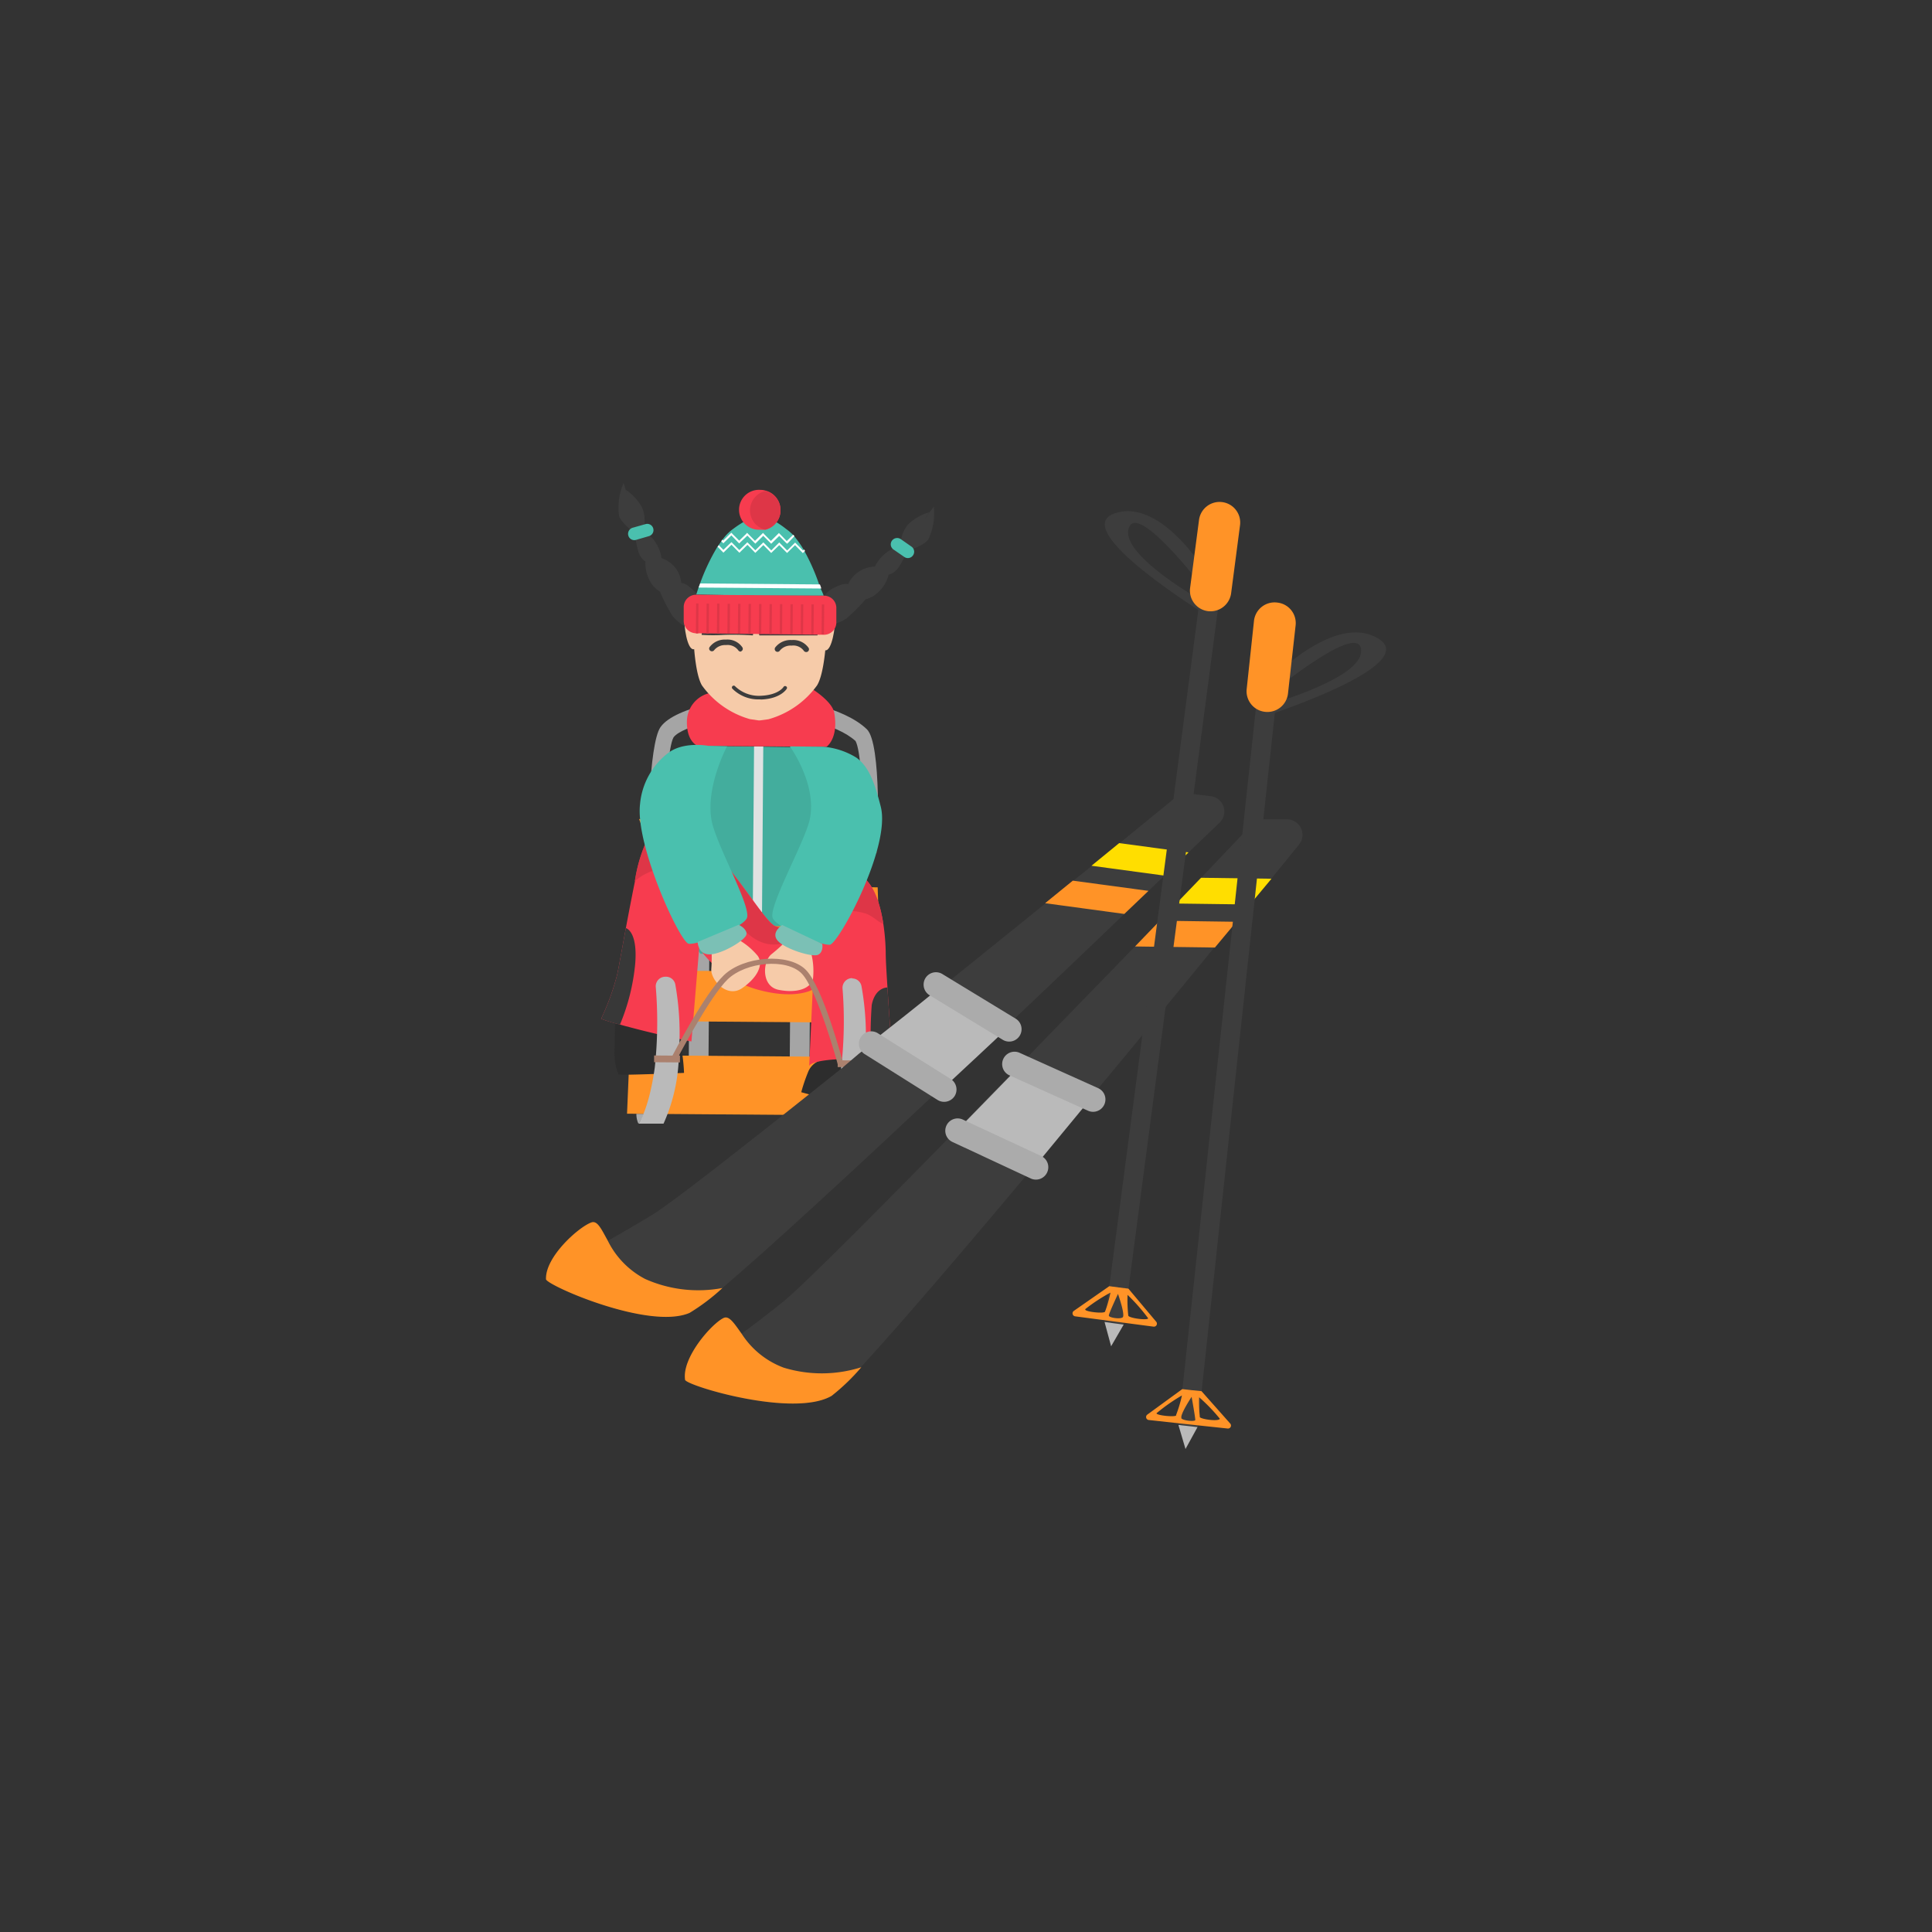 <svg id="Layer_1" data-name="Layer 1" xmlns="http://www.w3.org/2000/svg" viewBox="0 0 180 180"><rect x="0" y="0" width="180" height="180" fill="#333333" stroke="none"/><defs><style>.cls-1{fill:#ababab;}.cls-2{fill:#a5a5a5;}.cls-3{fill:#ff9327;}.cls-4{fill:#43ad9d;}.cls-5{fill:#e0e2e2;}.cls-6{fill:#f73c4f;}.cls-7{fill:#3d3d3d;}.cls-8{fill:#4ac0ae;}.cls-9{fill:#2d2d2d;}.cls-10{fill:#ed8924;}.cls-11{fill:#383838;}.cls-12{fill:#de3647;}.cls-13{fill:#f6cba9;}.cls-14{fill:#fff;}.cls-15{fill:#7bc0b5;}.cls-16{fill:#bababa;}.cls-17{fill:#ab816e;}.cls-18{fill:#ffde00;}</style></defs><title>wintersport-icon-decorations</title><path class="cls-1" d="M76.65,103.9a2.22,2.22,0,0,0,.19.93,3.74,3.74,0,0,0,.51-.93Z"/><path class="cls-1" d="M59.29,103.77a2.16,2.16,0,0,0,.19.92,3.6,3.6,0,0,0,.51-.92Z"/><rect class="cls-2" x="64.25" y="77.44" width="1.84" height="22.89" transform="translate(0.68 -0.5) rotate(0.44)"/><rect class="cls-2" x="73.66" y="77.51" width="1.84" height="22.89" transform="translate(0.68 -0.57) rotate(0.44)"/><polygon class="cls-3" points="82.04 90.58 58.97 90.41 58.78 95.12 82.19 95.3 82.04 90.58"/><polygon class="cls-3" points="59.1 87.21 81.93 87.39 81.77 82.67 59.29 82.5 59.1 87.21"/><polygon class="cls-3" points="81.66 79.47 81.58 76.97 59.54 76.31 60.66 79.14 81.66 79.47"/><polygon class="cls-3" points="58.65 98.31 58.42 103.76 82.49 103.94 82.3 98.5 58.65 98.31"/><path class="cls-2" d="M80.76,67.94c-2.18-2.09-7.05-2.93-9.46-3s-8.39.85-9.76,2.8c-1.13,1.61-1.17,10.83-1.17,10.83L71,78.7h.1l10.65.08S82.17,69.29,80.76,67.94Zm-.43,9.28-18.45-.15c.09-3.68.42-7.57.87-8.37.8-1.1,5.63-2.18,8.54-2.16,2.43,0,6.68.9,8.42,2.5C80.15,69.83,80.41,73.37,80.33,77.22Z"/><path class="cls-4" d="M66,69.5a18.62,18.62,0,0,0-3.87,9.56c-.32,5.28,3.13,9.8,3.13,9.8L77,89s3.42-10.18,1.72-14.77-4-4.61-4-4.61Z"/><rect class="cls-5" x="70.2" y="69.53" width="0.86" height="15.45" transform="translate(0.59 -0.54) rotate(0.44)"/><path class="cls-6" d="M66,64.6a2.74,2.74,0,0,0-2,2.52c-.07,2,1,2.37,1,2.37l12,.09s1.16-.77.72-3.19c-.2-1.09-2.19-2.29-2.19-2.29Z"/><path class="cls-7" d="M59.94,49.38a3.18,3.18,0,0,0-.13-2.12,4.75,4.75,0,0,0-1.51-1.63l.28.94L58.1,45a5.7,5.7,0,0,0-.43,3c.07.61,1.42,1.62,1.42,1.62Z"/><path class="cls-7" d="M65.38,57.69a2.93,2.93,0,0,0-.57-2.49c-1-1-1.34-.88-1.34-.88A2.74,2.74,0,0,0,63,53a2.79,2.79,0,0,0-1.37-1,3.68,3.68,0,0,0-.82-1.83c-.65-.62-.84-.78-.84-.78l-.85.2a13.14,13.14,0,0,0,.35,1.79,1.71,1.71,0,0,0,.67.94,3.32,3.32,0,0,0,.41,1.81,2.64,2.64,0,0,0,.94,1,16.65,16.65,0,0,0,1.17,2.26,3.94,3.94,0,0,0,1.77,1.23Z"/><path class="cls-8" d="M59.26,50.3l1.2-.35a.58.58,0,0,0,.4-.72h0a.58.58,0,0,0-.72-.4l-1.2.34a.59.59,0,0,0-.4.73h0A.58.58,0,0,0,59.26,50.3Z"/><path class="cls-7" d="M83.89,50.81a3.17,3.17,0,0,1,.76-2,4.89,4.89,0,0,1,1.94-1.09l-.55.81L87,47.19a5.74,5.74,0,0,1-.48,3c-.26.56-1.86,1.11-1.86,1.11Z"/><path class="cls-7" d="M76.17,57.07a2.92,2.92,0,0,1,1.31-2.19c1.21-.68,1.54-.44,1.54-.44a2.72,2.72,0,0,1,.87-1.09,2.8,2.8,0,0,1,1.62-.56,3.68,3.68,0,0,1,1.34-1.49c.81-.4,1-.49,1-.49l.74.45a12.86,12.86,0,0,1-.87,1.6,1.69,1.69,0,0,1-.93.69,3.33,3.33,0,0,1-.94,1.6,2.71,2.71,0,0,1-1.21.69,16.32,16.32,0,0,1-1.8,1.8,4,4,0,0,1-2.06.63Z"/><path class="cls-9" d="M77.36,97.7s-.52,1-.78,1.06a1.83,1.83,0,0,0-1.3,1.14,15.82,15.82,0,0,0-.63,1.86s5.7,1.55,5.92,1.5a5.25,5.25,0,0,0,.86-2.07c0-.45.51-2.47.51-2.47S80.56,97.23,77.36,97.7Z"/><path class="cls-9" d="M62,95.35s.28,1.11.53,1.21a1.85,1.85,0,0,1,1,1.4,16.72,16.72,0,0,1,.2,2s-5.9.24-6.11.15a5.5,5.5,0,0,1-.37-2.21c0-.45.06-2.52.06-2.52S59,94.19,62,95.35Z"/><rect class="cls-10" x="65.83" y="86.27" width="11.15" height="0.47" transform="translate(0.66 -0.54) rotate(0.44)"/><path class="cls-6" d="M83.3,100.46a7.23,7.23,0,0,0-2.08-1.25,7,7,0,0,0-3-.53c-2.48.12-2.8.52-2.83.65l.33-7.14s-1.59,1-5.17,0a9.94,9.94,0,0,1-5.41-3.85l-.72,8.69s-2.61-.5-5.38-1.23c-.52-.14-1-.25-1.31-.36A14.85,14.85,0,0,1,56,94.92a22.42,22.42,0,0,0,1.5-4.12c.15-.68.45-2.39.81-4.33h0c.27-1.45.57-3,.85-4.38a14.19,14.19,0,0,1,.94-3.4s1-2,4-1.11,6.9,8.21,8.15,8.71,1.9-.64,2.51-1.56,2.2-3.79,4.54-3.5c1.74.22,2.62,2.41,3,4.86a20.1,20.1,0,0,1,.22,2.56c0,.84.08,2,.16,3.31C82.91,95.73,83.3,100.46,83.3,100.46Z"/><path class="cls-11" d="M83.3,100.46a7.23,7.23,0,0,0-2.08-1.25,37,37,0,0,1,0-5.59C81.54,92,82.63,92,82.68,92,82.91,95.73,83.3,100.46,83.3,100.46Z"/><path class="cls-11" d="M59.18,89.79a19.32,19.32,0,0,1-1.42,5.67A14.85,14.85,0,0,1,56,94.92a22.42,22.42,0,0,0,1.5-4.12c.15-.68.45-2.39.81-4.33h0S59.43,86.72,59.18,89.79Z"/><path class="cls-12" d="M82.3,86.09c-.5-.19-1.07-.83-1.73-1-2.91-.84-2.78,1.11-7.13,2.66s-5.62-4.57-8.86-6.22a4.66,4.66,0,0,0-5.44.58,14.19,14.19,0,0,1,.94-3.4s1-2,4-1.11,6.9,8.21,8.15,8.71,1.9-.64,2.51-1.56,2.2-3.79,4.54-3.5C81.05,81.45,81.93,83.64,82.3,86.09Z"/><path class="cls-13" d="M77.1,55.81l-6.22-.05h-.12l-6.22,0s-.16,6.37.86,8.1A8.28,8.28,0,0,0,69.87,67l.81.12v0h.11l.81-.11a8.36,8.36,0,0,0,4.52-3.15C77.17,62.18,77.1,55.81,77.1,55.81Z"/><path class="cls-13" d="M64.65,57.76s-.8-.43-.87,0,.22,2.79.85,2.73S64.65,57.76,64.65,57.76Z"/><path class="cls-13" d="M76.91,57.87s.81-.42.87,0-.26,2.79-.89,2.72S76.91,57.87,76.91,57.87Z"/><path class="cls-7" d="M65.48,58l-.11,1.15a16.86,16.86,0,0,0,2.11,0,26.07,26.07,0,0,1,2.66.05l.26-1.18.35,1.18s1.88,0,2.92,0,2.49,0,2.49,0,.18-.95,0-1.18S65.48,58,65.48,58Z"/><path class="cls-8" d="M76.74,55.5l-5.87,0h-.13l-5.87-.11s.08-.26.22-.67l.14-.38a19.27,19.27,0,0,1,1.63-3.43l.11-.15.25-.36a1.34,1.34,0,0,1,.11-.14,4.29,4.29,0,0,1,1-1,9.75,9.75,0,0,1,2.47-1.35h0a8.83,8.83,0,0,1,2.45,1.38,4.52,4.52,0,0,1,.6.51l.12.13a9.48,9.48,0,0,1,.87,1.22l.09.16a19.36,19.36,0,0,1,1.38,3.12,3.43,3.43,0,0,1,.13.38C76.66,55.24,76.74,55.5,76.74,55.5Z"/><path class="cls-6" d="M77.92,56.66V58a1.15,1.15,0,0,1-1.15,1.14L64.84,59a1.16,1.16,0,0,1-1.14-1.16V56.55a1.15,1.15,0,0,1,1.16-1.14l11.91.09A1.14,1.14,0,0,1,77.92,56.66Z"/><path class="cls-14" d="M76.52,54.83l-11.43-.09.14-.38,11.16.09A3.43,3.43,0,0,1,76.52,54.83Z"/><path class="cls-14" d="M73.46,50.54h0l-.13.12h0l-.13-.12h0l-.6-.61-.75.73h0l-.74-.74-.74.73-.74-.75L69,50.5h0l-.13.13h0l-.13-.13h0l-.6-.62-.75.74h0l-.19-.2a1.34,1.34,0,0,1,.11-.14l.08.08.62-.61h0l.13-.12h0l.12.13h0l.61.61.62-.6h0l.12-.13h0l.12.13h0l.61.62.62-.61h0l.13-.13h0l.12.13h0l.61.62.62-.61h0l.13-.13h0l.13.13h0l.6.62.6-.59.12.13Z"/><path class="cls-14" d="M75,51.33l-.2.2h0l-.73-.74-.62.61h0l-.12.12h0l-.12-.12h0l-.61-.61-.75.73h0l-.73-.74-.75.73-.73-.75-.62.61h0l-.13.13h0l-.13-.13h0l-.61-.62-.75.74h0l-.54-.55.11-.15.43.44.62-.6h0l.13-.12h0l.13.13h0l.6.61.62-.6h0l.13-.13h0l.13.13h0l.61.62.62-.61h0l.13-.13h0l.13.13h0l.61.62.61-.61h0l.13-.13h0l.13.13h0l.61.62.61-.61h0l.13-.13h0l.13.13h0l.61.62.11-.11Z"/><path class="cls-6" d="M72.72,47.56a1.86,1.86,0,0,1-1.42,1.79,2.3,2.3,0,0,1-.45,0,1.86,1.86,0,1,1,0-3.71,1.61,1.61,0,0,1,.44.06A1.86,1.86,0,0,1,72.72,47.56Z"/><path class="cls-12" d="M72.72,47.56a1.86,1.86,0,0,1-1.42,1.79,1.85,1.85,0,0,1,0-3.6A1.86,1.86,0,0,1,72.72,47.56Z"/><rect class="cls-12" x="63.57" y="57.51" width="2.79" height="0.22" transform="translate(6.84 122.14) rotate(-89.56)"/><rect class="cls-12" x="64.54" y="57.52" width="2.79" height="0.22" transform="translate(7.8 123.12) rotate(-89.56)"/><rect class="cls-12" x="65.52" y="57.53" width="2.79" height="0.22" transform="translate(8.76 124.1) rotate(-89.56)"/><rect class="cls-12" x="66.49" y="57.54" width="2.79" height="0.22" transform="translate(9.72 125.09) rotate(-89.56)"/><rect class="cls-12" x="67.47" y="57.54" width="2.79" height="0.22" transform="translate(10.69 126.07) rotate(-89.56)"/><rect class="cls-12" x="68.44" y="57.55" width="2.79" height="0.22" transform="translate(11.65 127.05) rotate(-89.56)"/><rect class="cls-12" x="69.42" y="57.56" width="2.79" height="0.22" transform="translate(12.61 128.04) rotate(-89.56)"/><rect class="cls-12" x="70.39" y="57.57" width="2.79" height="0.22" transform="translate(13.57 129.02) rotate(-89.56)"/><rect class="cls-12" x="71.37" y="57.57" width="2.79" height="0.22" transform="translate(14.53 130) rotate(-89.56)"/><rect class="cls-12" x="72.34" y="57.58" width="2.79" height="0.22" transform="translate(15.49 130.98) rotate(-89.56)"/><rect class="cls-12" x="73.32" y="57.59" width="2.79" height="0.22" transform="translate(16.45 131.97) rotate(-89.56)"/><rect class="cls-12" x="74.3" y="57.6" width="2.79" height="0.22" transform="translate(17.41 132.95) rotate(-89.56)"/><rect class="cls-12" x="75.27" y="57.6" width="2.79" height="0.22" transform="translate(18.37 133.93) rotate(-89.56)"/><path class="cls-8" d="M84.25,51.89l-1-.69a.58.58,0,0,1-.16-.81h0a.6.6,0,0,1,.82-.17l1,.7a.58.58,0,0,1,.16.81h0A.58.58,0,0,1,84.25,51.89Z"/><path class="cls-7" d="M69,60.71a.29.29,0,0,1-.23-.14,1.24,1.24,0,0,0-1.14-.47,1.31,1.31,0,0,0-1.09.47.26.26,0,0,1-.35.07.25.25,0,0,1-.08-.35,1.76,1.76,0,0,1,1.52-.7h0a1.68,1.68,0,0,1,1.54.73.25.25,0,0,1-.1.35A.19.19,0,0,1,69,60.71Z"/><path class="cls-7" d="M75.11,60.75a.28.28,0,0,1-.23-.13,1.21,1.21,0,0,0-1.13-.47,1.29,1.29,0,0,0-1.09.46.26.26,0,1,1-.44-.28,1.8,1.8,0,0,1,1.52-.7h.05a1.74,1.74,0,0,1,1.55.74.26.26,0,0,1-.1.35A.31.31,0,0,1,75.11,60.75Z"/><path class="cls-7" d="M70.74,65.16a3.4,3.4,0,0,1-2.51-1,.17.17,0,0,1,.26-.22,3.19,3.19,0,0,0,2.45.88C72.56,64.74,73,64,73,64a.17.17,0,0,1,.23-.06.16.16,0,0,1,.07.23s-.53.92-2.35,1Z"/><path class="cls-8" d="M66,69.49s-2.38-.46-3.82.72a6.75,6.75,0,0,0-2.55,4.72c-.45,3.83,3.73,12.89,4.54,13s4.86-1.39,5.4-2.36-2.93-7-3.29-9.21c-.52-3.16,1.46-6.83,1.46-6.83Z"/><path class="cls-8" d="M76.7,69.57a7,7,0,0,1,3.06,1c1.2.84,1.74,2.4,2.29,4.55,1,3.76-3.93,12.83-4.74,12.9S72.48,86.54,72,85.55s2.93-7,3.43-9.15c.75-3.3-1.84-6.86-1.84-6.86Z"/><path class="cls-13" d="M66.27,88.19a13.64,13.64,0,0,1,0,2.07c-.09,1,1.44,2.79,2.88,1.8s2-2.2,1.45-3a6.55,6.55,0,0,0-2-1.62Z"/><path class="cls-13" d="M73.41,87.49a14.43,14.43,0,0,1-1.52,1.4c-.83.64-1,3,.65,3.33s2.94-.08,3.2-1a6.59,6.59,0,0,0-.22-2.61Z"/><path class="cls-15" d="M65,87.76s0,1.18,1.13,1.16,3.37-1.35,3.42-1.88-.73-.88-.73-.88Z"/><path class="cls-15" d="M72.87,86.18s-1.09.7-.41,1.47,3.25,1.57,3.77,1.3.38-1,.38-1Z"/><path class="cls-16" d="M79.4,91.13a.9.9,0,0,0-.9,1,38.48,38.48,0,0,1-.15,7.53c-.55,3.92-1.51,5.21-1.51,5.21h2.34a16.49,16.49,0,0,0,1.43-6.53,25.91,25.91,0,0,0-.34-6.42.88.88,0,0,0-.87-.76Z"/><path class="cls-16" d="M62,91a.89.89,0,0,0-.9,1A39.25,39.25,0,0,1,61,99.49c-.55,3.91-1.51,5.2-1.51,5.2l2.33,0a16.27,16.27,0,0,0,1.43-6.53,26,26,0,0,0-.33-6.42A.88.88,0,0,0,62,91Z"/><rect class="cls-17" x="60.94" y="98.34" width="2.41" height="0.63" transform="translate(0.76 -0.47) rotate(0.44)"/><rect class="cls-17" x="78.05" y="98.79" width="2.6" height="0.63" transform="translate(0.76 -0.6) rotate(0.44)"/><path class="cls-17" d="M78.05,99.17c0-.07-1.93-7-3.35-8.46s-5.2-1.09-6.89.52-4.7,7.38-4.73,7.44l-.47-.24c.13-.24,3-5.82,4.84-7.58s6-2.1,7.61-.51,3.41,8.4,3.49,8.69Z"/><path class="cls-7" d="M121,78.72l-2.56,3.15-2,2.4-1.31,1.61-2,2.4c-3.39,4.14-7.37,9-11.41,13.85l-5,6.06c-6.68,8-13,15.37-16.52,19.19a19.58,19.58,0,0,1-2.75,2.67c-3.56,2.06-13.47-.93-13.66-1.49v0c0-.46,2.31-2.08,5.28-4.29,1.23-.9,2.56-1.91,3.9-3,1.79-1.44,8.69-8.37,16.53-16.38l5.14-5.27c3.85-4,7.7-7.92,11.1-11.44l2.31-2.4,1.55-1.6,2.31-2.4,4.76-5a1.45,1.45,0,0,1,1-.44h2.16A1.44,1.44,0,0,1,121,78.72Z"/><path class="cls-3" d="M80.25,127.38a19.32,19.32,0,0,1-2.77,2.67c-3.55,2.06-13.46-.93-13.65-1.49,0,0,0,0,0,0-.33-2.05,2.45-5.21,3.57-5.76.53-.27,1,.49,1.71,1.48a7.94,7.94,0,0,0,3.9,3.14A12.15,12.15,0,0,0,80.25,127.38Z"/><path class="cls-18" d="M118.46,81.87l-2,2.4-6.87-.09,2.31-2.4Z"/><path class="cls-3" d="M115.19,85.88l-2,2.4-7.44-.1,2.31-2.4Z"/><path class="cls-16" d="M101.81,102.13l-5,6.06-7.23-3.3,5.14-5.27Z"/><path class="cls-1" d="M96,109.78l-7.27-3.39a1.15,1.15,0,0,1-.55-1.53h0a1.15,1.15,0,0,1,1.53-.55L97,107.7a1.15,1.15,0,0,1,.56,1.53h0A1.15,1.15,0,0,1,96,109.78Z"/><path class="cls-1" d="M101.36,103.48l-7.31-3.29a1.15,1.15,0,0,1-.58-1.52h0A1.15,1.15,0,0,1,95,98.09l7.31,3.29a1.15,1.15,0,0,1,.58,1.52h0A1.15,1.15,0,0,1,101.36,103.48Z"/><path class="cls-7" d="M113.65,76.62l-2.92,2.8-2.24,2.16L107,83c-.71.69-1.47,1.4-2.25,2.15-5,4.8-11.14,10.64-17.11,16.26l-1.2,1.12c-7.74,7.28-15.06,14-19.13,17.46a20,20,0,0,1-3,2.32c-3.79,1.62-13.26-2.55-13.39-3.12,0,0,0,0,0,0,.06-.46,2.55-1.78,5.76-3.62,1.33-.75,2.77-1.58,4.23-2.48,1.88-1.17,9.13-6.86,17.51-13.56h0L80,98.19h0c5.85-4.69,12.1-9.74,17.38-14l2.58-2.1,1.74-1.4,2.58-2.11c2.58-2.11,4.49-3.66,5.32-4.35a1.48,1.48,0,0,1,1.09-.31l2.14.26A1.44,1.44,0,0,1,113.65,76.62Z"/><path class="cls-3" d="M67.31,120a19,19,0,0,1-3.07,2.32c-3.77,1.62-13.25-2.55-13.37-3.13,0,0,0,0,0,0-.09-2.09,3.05-4.88,4.23-5.3.56-.2.92.61,1.52,1.69a8,8,0,0,0,3.49,3.58A12.15,12.15,0,0,0,67.31,120Z"/><path class="cls-18" d="M110.73,79.42l-2.24,2.16-6.8-.92,2.58-2.11Z"/><path class="cls-3" d="M107,83l-2.25,2.15-7.38-1,2.58-2.1Z"/><path class="cls-16" d="M94.07,95.6c-1.93,1.81-3.86,3.62-5.77,5.39l-6.77-4.17c1.89-1.49,3.82-3,5.76-4.59Z"/><path class="cls-1" d="M87.35,102.48l-6.79-4.27a1.14,1.14,0,0,1-.36-1.58h0a1.15,1.15,0,0,1,1.58-.37l6.8,4.27a1.16,1.16,0,0,1,.36,1.59h0A1.16,1.16,0,0,1,87.35,102.48Z"/><path class="cls-1" d="M93.45,96.89,86.6,92.72a1.16,1.16,0,0,1-.38-1.59h0a1.15,1.15,0,0,1,1.58-.38l6.85,4.17A1.15,1.15,0,0,1,95,96.5h0A1.15,1.15,0,0,1,93.45,96.89Z"/><path class="cls-7" d="M118.15,63.55s6.14-6.57,10.26-4.06-10.6,7.25-10.6,7.25l1-1.29s7.87-2.26,8-4.72c.17-3.09-7.86,3.44-7.86,3.44Z"/><rect class="cls-7" x="78.13" y="95.71" width="72.93" height="1.8" transform="translate(6.26 200.18) rotate(-83.84)"/><path class="cls-3" d="M117.86,66.32h0a1.93,1.93,0,0,1-1.71-2.12l.68-6.35A1.93,1.93,0,0,1,119,56.14h0a1.92,1.92,0,0,1,1.71,2.12L120,64.61A1.93,1.93,0,0,1,117.86,66.32Z"/><path class="cls-3" d="M114.6,132.61l-2.66-3-.9-.09-.89-.1-3.25,2.37a.28.28,0,0,0,.14.51l3.66.4,3.66.39A.28.28,0,0,0,114.6,132.61Zm-5-.74c-.15.18-1.88,0-1.85-.2a16.55,16.55,0,0,1,2.37-1.66A12.54,12.54,0,0,1,109.56,131.87Zm.49.27c-.23-.25.93-2,.93-2s.36,2,.34,2.16S110.28,132.38,110.05,132.14Zm1.7-.11a12.3,12.3,0,0,1-.07-1.85,16,16,0,0,1,1.93,2C113.58,132.46,111.86,132.24,111.75,132Z"/><polygon class="cls-16" points="109.79 132.76 110.45 135 111.57 132.96 109.79 132.76"/><path class="cls-7" d="M112.9,54.18s-4.41-7.84-9-6.37,8.59,9.55,8.59,9.55l-.71-1.51s-7.11-4-6.66-6.47c.57-3,6.83,5.2,6.83,5.2Z"/><rect class="cls-7" x="72.1" y="86.24" width="72.93" height="1.8" transform="translate(8 183.4) rotate(-82.5)"/><path class="cls-3" d="M112.54,56.94h0a1.94,1.94,0,0,0,2.16-1.66l.83-6.34a1.92,1.92,0,0,0-1.66-2.16h0a1.93,1.93,0,0,0-2.16,1.66l-.83,6.33A1.93,1.93,0,0,0,112.54,56.94Z"/><path class="cls-3" d="M100.17,122.64l3.65.48,3.65.48a.28.28,0,0,0,.25-.46l-2.59-3.08-.89-.11-.89-.12-3.3,2.3A.28.28,0,0,0,100.17,122.64Zm4.88-2a16.76,16.76,0,0,1,1.92,2.18c0,.22-1.75,0-1.85-.24A13.53,13.53,0,0,1,105.05,120.66Zm-1.74,1.91c0-.18.85-2,.85-2s.71,2,.43,2.19S103.29,122.75,103.31,122.57Zm-2.2-.58a15.71,15.71,0,0,1,2.35-1.54,11.67,11.67,0,0,1-.51,1.78C102.8,122.41,101.08,122.21,101.11,122Z"/><polygon class="cls-16" points="104.69 123.41 103.52 125.43 102.91 123.17 104.69 123.41"/></svg>